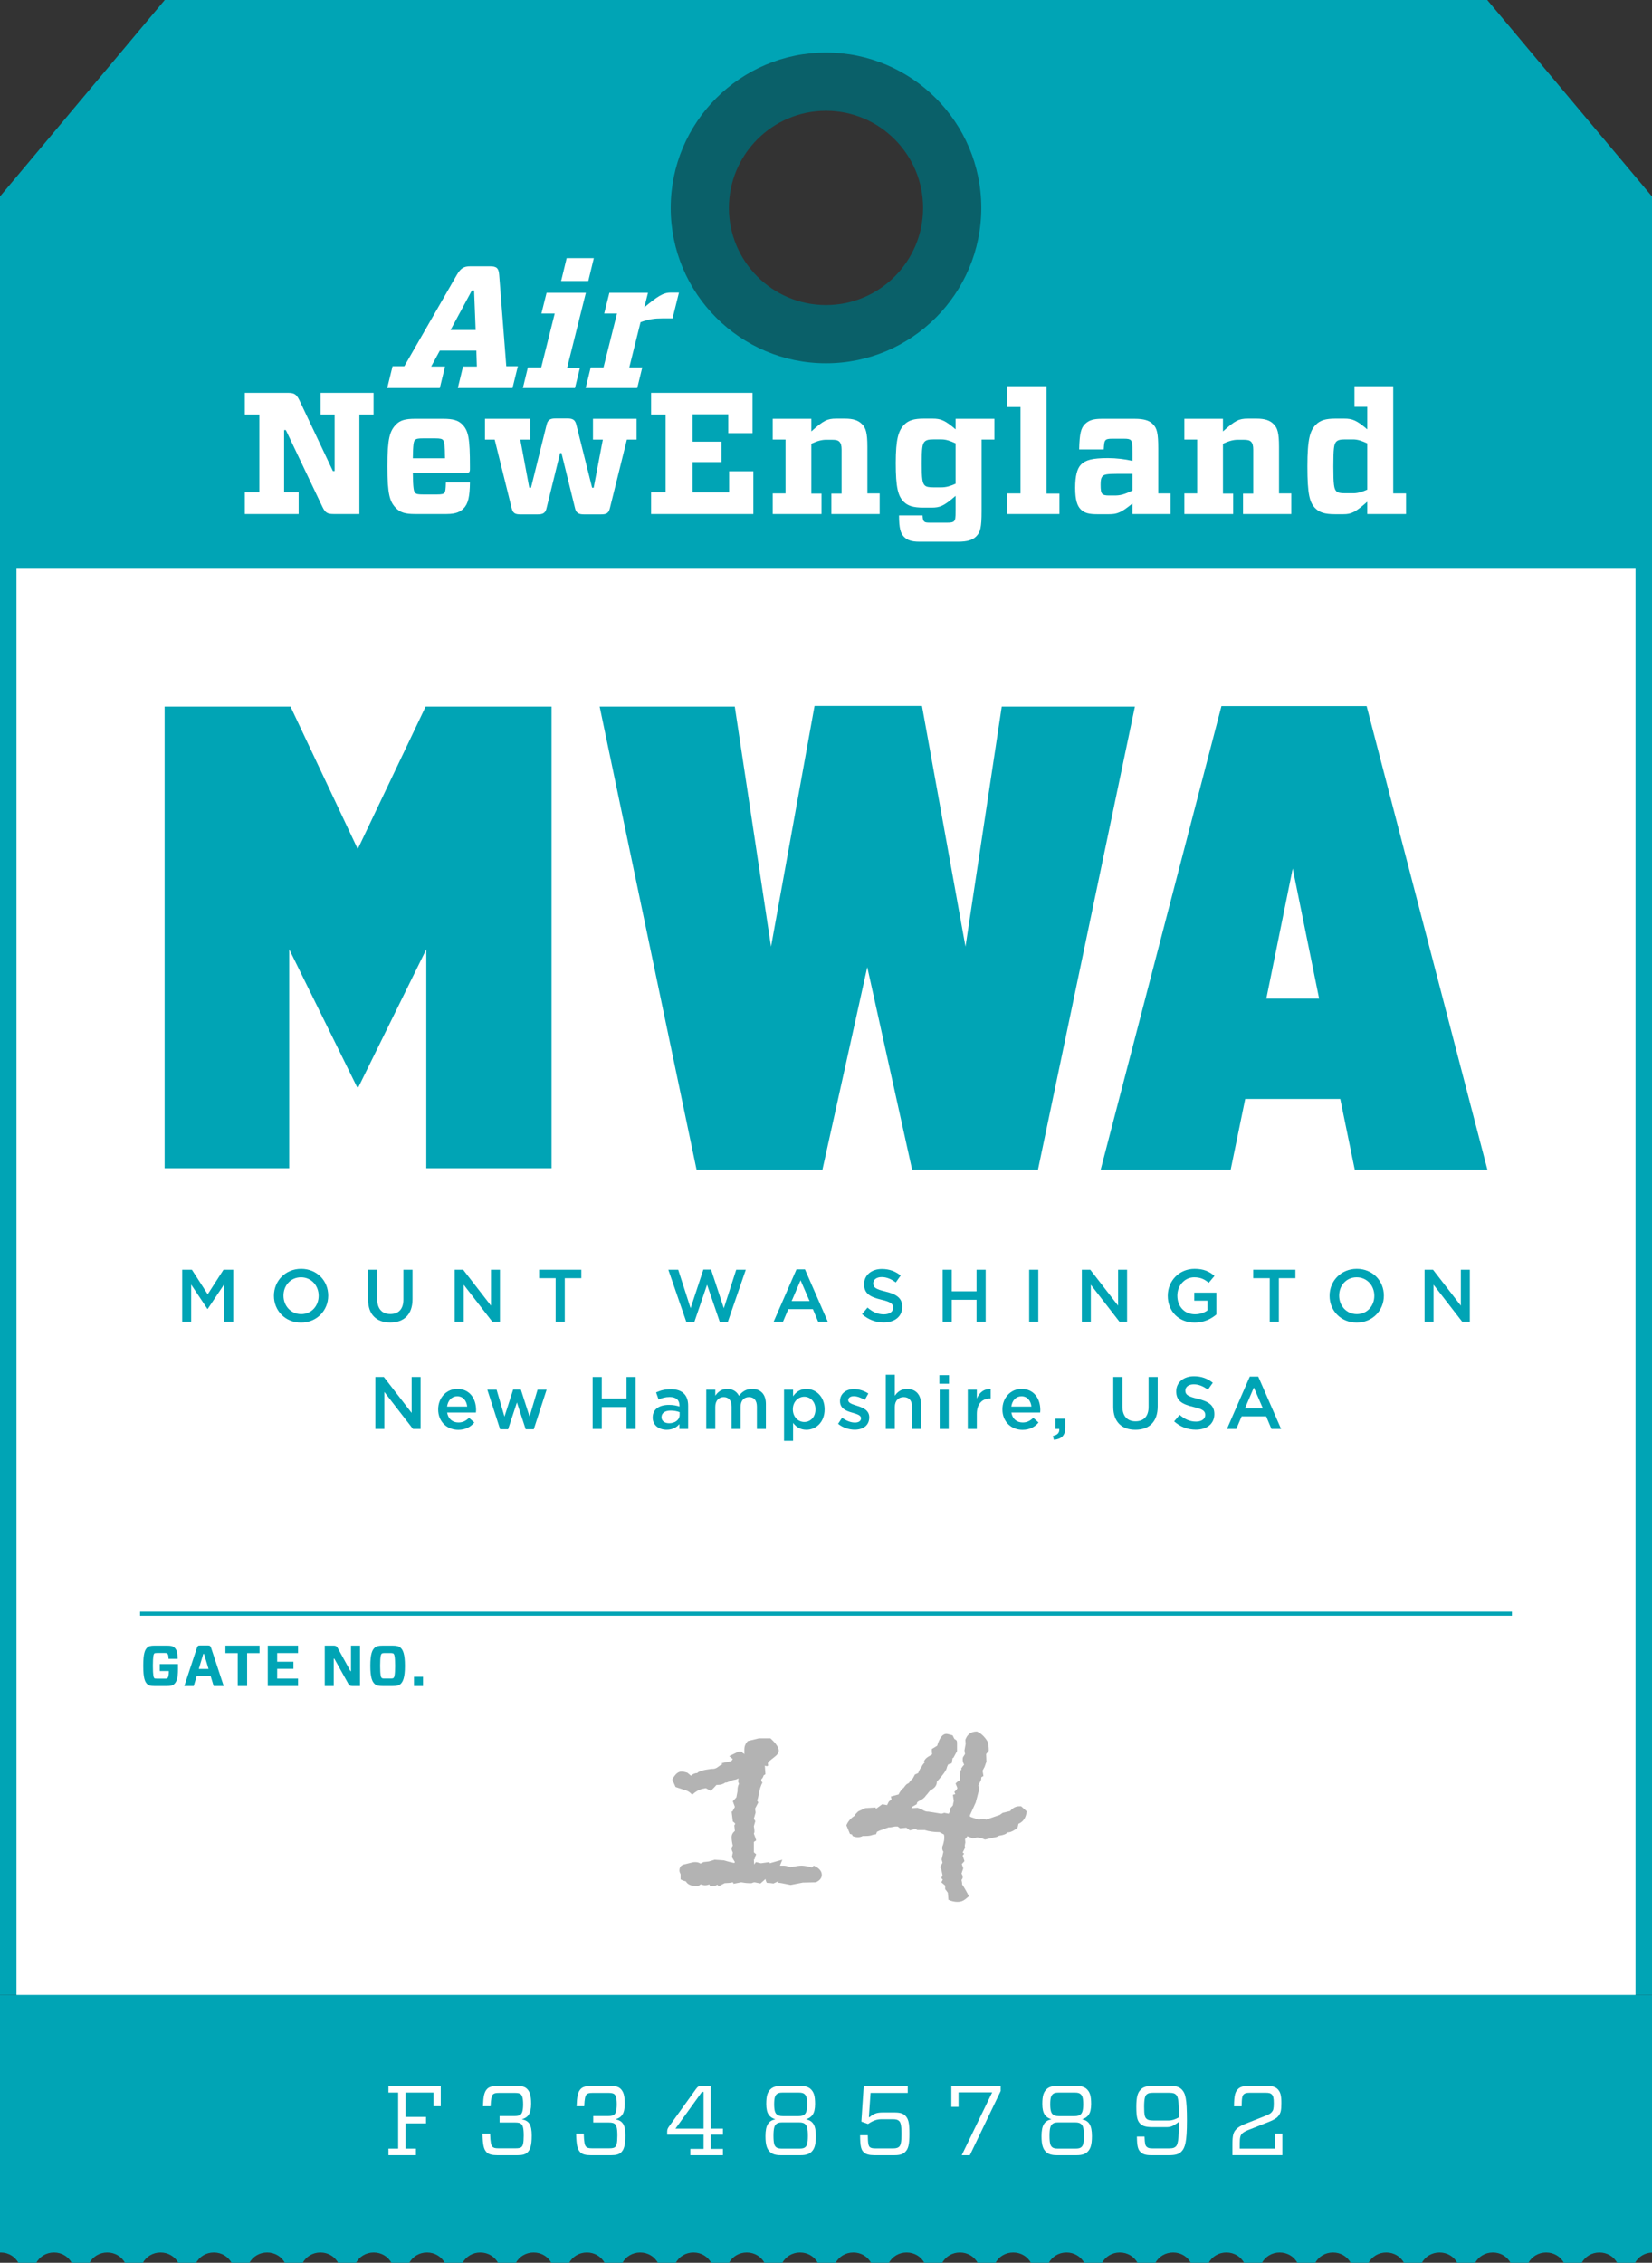 <?xml version="1.0" encoding="utf-8"?>
<!-- Generator: Adobe Illustrator 15.1.0, SVG Export Plug-In . SVG Version: 6.00 Build 0)  -->
<!DOCTYPE svg PUBLIC "-//W3C//DTD SVG 1.1//EN" "http://www.w3.org/Graphics/SVG/1.1/DTD/svg11.dtd">
<svg version="1.1" id="Layer_1" xmlns="http://www.w3.org/2000/svg" xmlns:xlink="http://www.w3.org/1999/xlink" x="0px" y="0px"
	 width="401px" height="549px" viewBox="0 0 401 549" enable-background="new 0 0 401 549" xml:space="preserve">
<rect x="0" y="0" width="401" height="549" fill="#333333" stroke="none"/>
<path fill="#00A4B5" d="M0,47.669V484h401V47.669L361,0H40L0,47.669z M200.289,77.059c-14.467,0-26.196-11.729-26.196-26.196
	c0-14.467,11.729-26.196,26.196-26.196c14.468,0,26.196,11.729,26.196,26.196C226.485,65.33,214.757,77.059,200.289,77.059z"/>
<rect x="4" y="138" fill="#FFFFFF" width="393" height="348"/>
<g>
	<path fill="#FFFFFF" d="M93.992,94.14l1.302-5.293h2.857l12.728-22.138c0.966-1.639,1.68-2.101,3.318-2.101h4.747
		c1.638,0,2.101,0.462,2.227,2.101l1.722,22.138h2.814l-1.302,5.293h-13.274l1.26-5.209h3.361l-0.126-3.865h-8.864l-2.101,3.865
		h3.361l-1.26,5.209H93.992z M109.367,80.067h6.091l-0.378-9.578h-0.546L109.367,80.067z"/>
	<path fill="#FFFFFF" d="M126.92,94.14l1.218-4.999h3.235l3.276-13.064h-3.234l1.26-5.041h9.536l-4.537,18.147h3.109l-1.218,4.957
		H126.92z M137.548,62.634h6.595l-1.344,5.545h-6.595L137.548,62.634z"/>
	<path fill="#FFFFFF" d="M155.902,89.141l-1.218,4.999h-12.518l1.218-4.999h3.108l3.277-13.064h-3.109l1.26-5.041h9.368
		l-0.882,3.528c2.982-2.478,4.495-3.57,6.343-3.57h2.059l-1.554,6.259h-2.562c-1.764,0-3.15,0.168-5.209,0.924l-2.73,10.964H155.902
		z"/>
</g>
<path fill="#00A4B5" d="M0.167,546.501c1.886,0,3.501,1.022,4.298,2.499h4.339c0.796-1.477,2.413-2.499,4.298-2.499
	s3.501,1.022,4.298,2.499h4.339c0.796-1.477,2.413-2.499,4.298-2.499c1.885,0,3.501,1.022,4.297,2.499h4.339
	c0.796-1.477,2.413-2.499,4.298-2.499s3.501,1.022,4.298,2.499h4.339c0.797-1.477,2.413-2.499,4.298-2.499s3.501,1.022,4.298,2.499
	h4.34c0.796-1.477,2.413-2.499,4.298-2.499s3.501,1.022,4.298,2.499h4.339c0.796-1.477,2.413-2.499,4.298-2.499
	c1.885,0,3.501,1.022,4.297,2.499h4.34c0.796-1.477,2.412-2.499,4.298-2.499s3.501,1.022,4.298,2.499h4.34
	c0.796-1.477,2.412-2.499,4.298-2.499s3.501,1.022,4.298,2.499h4.34c0.796-1.477,2.412-2.499,4.298-2.499
	c1.886,0,3.502,1.022,4.299,2.499h4.339c0.796-1.477,2.412-2.499,4.298-2.499s3.502,1.022,4.298,2.499h4.338
	c0.796-1.477,2.413-2.499,4.299-2.499c1.886,0,3.502,1.022,4.298,2.499h4.339c0.796-1.477,2.413-2.499,4.298-2.499
	s3.501,1.022,4.298,2.499h4.34c0.796-1.477,2.413-2.499,4.298-2.499c1.885,0,3.501,1.022,4.297,2.499h4.339
	c0.796-1.477,2.413-2.499,4.298-2.499s3.501,1.022,4.298,2.499h4.339c0.797-1.477,2.413-2.499,4.299-2.499
	c1.886,0,3.501,1.022,4.298,2.499h4.339c0.796-1.477,2.413-2.499,4.298-2.499s3.501,1.022,4.297,2.499h4.341
	c0.796-1.477,2.411-2.499,4.298-2.499c1.886,0,3.502,1.022,4.298,2.499h4.339c0.797-1.477,2.413-2.499,4.299-2.499
	c1.885,0,3.501,1.022,4.298,2.499h4.339c0.797-1.477,2.412-2.499,4.299-2.499c1.885,0,3.501,1.022,4.298,2.499h4.339
	c0.797-1.477,2.413-2.499,4.299-2.499c1.885,0,3.501,1.022,4.298,2.499h4.339c0.797-1.477,2.412-2.499,4.299-2.499
	c1.886,0,3.501,1.022,4.297,2.499h4.34c0.797-1.477,2.412-2.499,4.299-2.499c1.885,0,3.501,1.022,4.297,2.499h4.34
	c0.796-1.477,2.412-2.499,4.298-2.499s3.502,1.022,4.298,2.499h4.34c0.796-1.477,2.412-2.499,4.298-2.499s3.502,1.022,4.298,2.499
	h4.34c0.796-1.477,2.412-2.499,4.298-2.499s3.502,1.022,4.298,2.499h4.34c0.796-1.477,2.412-2.499,4.298-2.499
	s3.502,1.022,4.298,2.499h4.34c0.796-1.477,2.412-2.499,4.298-2.499s3.502,1.022,4.298,2.499h4.34
	c0.796-1.477,2.412-2.499,4.298-2.499s3.502,1.022,4.298,2.499h4.34c0.796-1.477,2.412-2.499,4.298-2.499s3.502,1.022,4.298,2.499
	h4.34c0.796-1.477,2.412-2.499,4.298-2.499s3.502,1.022,4.298,2.499h4.34c0.772-1.432,2.317-2.424,4.131-2.483V484H0v62.517
	C0.057,546.516,0.11,546.501,0.167,546.501z"/>
<g>
	<path fill="#FFFFFF" d="M81.229,100.559h-3.402v-5.251h12.854v5.251h-3.444v24.154h-6.259c-1.596,0-2.058-0.378-2.73-1.764
		l-8.863-18.609h-0.42v15.081h3.529v5.293H59.428v-5.293h3.529v-18.861h-3.529v-5.251H69.93c1.554,0,2.016,0.378,2.73,1.764
		l8.149,17.223h0.42V100.559z"/>
	<path fill="#FFFFFF" d="M100.21,114.758c0.042,3.78,0.252,4.495,0.546,4.789c0.294,0.336,0.714,0.42,2.016,0.42h3.234
		c1.302,0,1.639-0.126,1.891-0.42c0.21-0.252,0.294-0.882,0.336-2.521h5.839c-0.042,3.445-0.42,5.209-1.554,6.343
		c-0.714,0.714-1.68,1.344-4.117,1.344h-7.687c-2.353,0-3.571-0.378-4.579-1.428c-1.512-1.512-2.1-3.319-2.1-10.124
		s0.588-8.611,2.1-10.166c0.966-1.008,2.227-1.386,4.579-1.386h6.889c2.352,0,3.654,0.378,4.621,1.386
		c1.512,1.512,1.848,3.486,1.848,10.124v0.714c0,0.672-0.168,0.924-0.924,0.924H100.21z M100.21,111.187h7.813
		c0-3.108-0.21-4.117-0.504-4.453c-0.252-0.252-0.63-0.378-1.933-0.378h-2.814c-1.302,0-1.722,0.084-2.058,0.42
		C100.42,107.07,100.252,107.826,100.21,111.187z"/>
	<path fill="#FFFFFF" d="M139.903,103.08l3.823,15.249h0.378l2.227-11.678h-2.395v-5.041h10.586v5.041h-2.353l-4.117,16.593
		c-0.294,1.302-0.882,1.554-2.142,1.554h-4.201c-1.26,0-1.89-0.378-2.142-1.554l-3.277-13.316h-0.336l-3.276,13.316
		c-0.252,1.218-0.882,1.554-2.143,1.554h-4.201c-1.26,0-1.848-0.252-2.143-1.554l-4.117-16.593h-2.352v-5.041h10.964v5.041h-2.395
		l2.185,11.678h0.42l3.781-15.249c0.294-1.26,0.924-1.554,2.184-1.554h2.856C138.979,101.525,139.609,101.819,139.903,103.08z"/>
	<path fill="#FFFFFF" d="M158.043,100.559v-5.251h24.616v9.788h-5.881v-4.579h-8.653v6.637h7.015v4.957h-7.015v7.351h8.863v-5.125
		h5.881v10.376h-24.827v-5.293h3.529v-18.861H158.043z"/>
	<path fill="#FFFFFF" d="M196.937,104.676c2.982-2.688,3.907-3.108,6.049-3.108h2.1c2.017,0,3.234,0.42,4.117,1.302
		c0.967,0.924,1.344,2.142,1.344,5.545v11.3h2.982v4.999h-11.72v-4.957h2.479v-10.67c0-0.966-0.168-1.512-0.505-1.89
		c-0.377-0.378-0.797-0.504-1.932-0.504h-1.26c-1.092,0-2.101,0.252-3.655,0.966v12.098h2.479v4.957h-11.846v-4.999h3.109V106.65
		h-3.109v-5.041h9.368V104.676z"/>
	<path fill="#FFFFFF" d="M219.447,130.258c-0.84-0.84-1.219-2.1-1.219-5.209h5.713c0.043,0.84,0.127,1.218,0.379,1.47
		c0.252,0.252,0.588,0.294,1.512,0.294h4.033c0.967,0,1.428-0.084,1.68-0.336c0.336-0.336,0.42-0.714,0.42-2.688v-3.486
		c-2.898,2.521-3.863,2.856-5.797,2.856h-2.059c-2.436,0-3.738-0.42-4.746-1.428c-1.387-1.386-1.932-3.487-1.932-9.368
		c0-5.923,0.672-7.939,2.1-9.368c1.008-1.008,2.352-1.428,4.662-1.428h2.186c1.932,0,2.982,0.378,5.586,2.604v-2.562h9.41v5.041
		h-3.107v17.433c0,3.864-0.295,5.083-1.346,6.091c-0.84,0.84-2.1,1.26-4.369,1.26h-9.408
		C221.211,131.435,220.203,131.015,219.447,130.258z M224.445,117.74c0.379,0.378,0.926,0.504,2.102,0.504h1.975
		c1.049,0,2.059-0.252,3.443-0.882v-9.788c-1.344-0.63-2.352-0.966-3.443-0.966h-1.975c-1.176,0-1.723,0.168-2.102,0.546
		c-0.545,0.546-0.713,1.512-0.713,5.293S223.9,117.152,224.445,117.74z"/>
	<path fill="#FFFFFF" d="M244.479,124.713v-4.999h3.236V98.753h-3.236v-5.041h9.537v26.044h3.15v4.957H244.479z"/>
	<path fill="#FFFFFF" d="M274.469,106.776c-0.293-0.252-0.715-0.336-1.68-0.336h-2.814c-0.883,0-1.344,0.084-1.598,0.336
		c-0.336,0.336-0.377,0.882-0.461,2.268h-5.965c0.084-3.907,0.461-5.209,1.387-6.133c0.924-0.924,2.016-1.302,4.115-1.302h7.982
		c2.268,0,3.527,0.42,4.369,1.26c1.049,1.008,1.344,2.226,1.344,6.049v10.796h2.982v4.999h-9.242v-2.562
		c-2.771,2.269-3.738,2.604-5.713,2.604h-2.771c-2.059,0-3.15-0.252-4.076-1.176c-0.797-0.798-1.344-2.184-1.344-5.209
		c0-2.856,0.463-4.705,1.428-5.671c1.094-1.092,2.73-1.554,6.512-1.554c2.059,0,4.117,0.252,5.965,0.672v-1.974
		C274.889,107.574,274.764,107.112,274.469,106.776z M274.889,119v-4.033h-3.781c-2.436,0-3.066,0.168-3.443,0.546
		c-0.42,0.42-0.504,1.008-0.504,2.101c0,1.218,0.084,1.89,0.42,2.226c0.293,0.294,0.797,0.378,1.639,0.378h1.301
		C271.781,120.219,272.789,120.051,274.889,119z"/>
	<path fill="#FFFFFF" d="M296.855,104.676c2.982-2.688,3.906-3.108,6.049-3.108h2.1c2.018,0,3.234,0.42,4.117,1.302
		c0.967,0.924,1.344,2.142,1.344,5.545v11.3h2.982v4.999h-11.719v-4.957h2.479v-10.67c0-0.966-0.168-1.512-0.504-1.89
		c-0.379-0.378-0.799-0.504-1.934-0.504h-1.26c-1.092,0-2.1,0.252-3.654,0.966v12.098h2.479v4.957h-11.846v-4.999h3.107V106.65
		h-3.107v-5.041h9.367V104.676z"/>
	<path fill="#FFFFFF" d="M331.883,121.731c-2.898,2.562-3.863,3.024-5.797,3.024h-2.059c-2.436,0-3.738-0.42-4.746-1.428
		c-1.387-1.386-1.932-3.403-1.932-10.166c0-6.805,0.672-8.737,2.1-10.166c1.008-1.008,2.352-1.428,4.662-1.428h2.186
		c1.932,0,2.982,0.378,5.586,2.604v-5.461h-3.107v-4.999h9.41v26.002h3.107v4.999h-9.41V121.731z M331.883,118.791v-11.216
		c-1.344-0.63-2.352-0.966-3.443-0.966h-1.975c-1.176,0-1.723,0.168-2.102,0.546c-0.545,0.546-0.713,1.596-0.713,6.007
		c0,4.411,0.168,5.419,0.713,6.007c0.379,0.378,0.926,0.504,2.102,0.504h1.975C329.488,119.672,330.498,119.42,331.883,118.791z"/>
</g>
<path fill="#0A6069" d="M200.5,88.143c-20.785,0-37.694-16.91-37.694-37.694s16.91-37.694,37.694-37.694
	c20.785,0,37.694,16.91,37.694,37.694S221.285,88.143,200.5,88.143z M200.5,26.88c-12.996,0-23.568,10.572-23.568,23.568
	s10.572,23.568,23.568,23.568s23.567-10.573,23.567-23.568S213.496,26.88,200.5,26.88z"/>
<g>
	<path fill="#00A4B5" d="M44.226,308.064h2.358l3.835,5.96l3.835-5.96h2.359v12.604h-2.215v-9.039l-3.979,5.942h-0.072l-3.943-5.906
		v9.003h-2.179V308.064z"/>
	<path fill="#00A4B5" d="M66.492,314.402v-0.036c0-3.547,2.737-6.519,6.608-6.519s6.572,2.936,6.572,6.482v0.036
		c0,3.547-2.737,6.518-6.608,6.518S66.492,317.949,66.492,314.402z M77.349,314.402v-0.036c0-2.449-1.782-4.466-4.285-4.466
		s-4.249,1.98-4.249,4.43v0.036c0,2.448,1.782,4.465,4.285,4.465C75.602,318.831,77.349,316.851,77.349,314.402z"/>
	<path fill="#00A4B5" d="M89.351,315.32v-7.256h2.215v7.166c0,2.341,1.206,3.583,3.187,3.583c1.962,0,3.169-1.171,3.169-3.493
		v-7.256h2.214v7.147c0,3.764-2.125,5.654-5.419,5.654C91.44,320.866,89.351,318.976,89.351,315.32z"/>
	<path fill="#00A4B5" d="M110.375,308.064h2.052l6.752,8.715v-8.715h2.178v12.604h-1.854l-6.95-8.967v8.967h-2.179V308.064z"/>
	<path fill="#00A4B5" d="M134.874,310.117h-4.015v-2.053h10.245v2.053h-4.015v10.551h-2.215V310.117z"/>
	<path fill="#00A4B5" d="M162.232,308.064h2.395l3.007,9.345l3.097-9.381h1.872l3.097,9.381l3.007-9.345h2.323l-4.375,12.693h-1.926
		l-3.097-9.057l-3.097,9.057h-1.927L162.232,308.064z"/>
	<path fill="#00A4B5" d="M193.338,307.975h2.053l5.545,12.693h-2.341l-1.278-3.043h-5.959l-1.297,3.043h-2.269L193.338,307.975z
		 M196.507,315.662l-2.179-5.041l-2.161,5.041H196.507z"/>
	<path fill="#00A4B5" d="M209.248,318.831l1.332-1.584c1.207,1.044,2.432,1.639,3.979,1.639c1.369,0,2.233-0.648,2.233-1.585v-0.036
		c0-0.9-0.505-1.386-2.845-1.927c-2.683-0.647-4.196-1.439-4.196-3.763v-0.036c0-2.16,1.801-3.655,4.304-3.655
		c1.837,0,3.295,0.559,4.573,1.585l-1.188,1.675c-1.134-0.847-2.269-1.297-3.421-1.297c-1.296,0-2.053,0.666-2.053,1.494v0.036
		c0,0.973,0.576,1.404,3.007,1.98c2.665,0.648,4.033,1.603,4.033,3.691v0.036c0,2.358-1.854,3.763-4.501,3.763
		C212.579,320.848,210.761,320.182,209.248,318.831z"/>
	<path fill="#00A4B5" d="M228.814,308.064h2.215v5.239h6.014v-5.239h2.215v12.604h-2.215v-5.312h-6.014v5.312h-2.215V308.064z"/>
	<path fill="#00A4B5" d="M249.819,308.064h2.215v12.604h-2.215V308.064z"/>
	<path fill="#00A4B5" d="M262.6,308.064h2.053l6.752,8.715v-8.715h2.179v12.604h-1.854l-6.95-8.967v8.967H262.6V308.064z"/>
	<path fill="#00A4B5" d="M283.462,314.402v-0.036c0-3.529,2.7-6.519,6.5-6.519c2.196,0,3.547,0.612,4.843,1.711l-1.404,1.675
		c-0.972-0.811-1.927-1.333-3.528-1.333c-2.323,0-4.088,2.017-4.088,4.43v0.036c0,2.593,1.711,4.501,4.285,4.501
		c1.188,0,2.27-0.378,3.043-0.954v-2.341h-3.223v-1.944h5.365v5.294c-1.242,1.062-3.024,1.962-5.257,1.962
		C286.055,320.884,283.462,318.075,283.462,314.402z"/>
	<path fill="#00A4B5" d="M308.212,310.117h-4.015v-2.053h10.245v2.053h-4.016v10.551h-2.215V310.117z"/>
	<path fill="#00A4B5" d="M322.737,314.402v-0.036c0-3.547,2.736-6.519,6.607-6.519s6.572,2.936,6.572,6.482v0.036
		c0,3.547-2.736,6.518-6.607,6.518C325.438,320.884,322.737,317.949,322.737,314.402z M333.595,314.402v-0.036
		c0-2.449-1.783-4.466-4.285-4.466c-2.503,0-4.25,1.98-4.25,4.43v0.036c0,2.448,1.783,4.465,4.285,4.465
		C331.848,318.831,333.595,316.851,333.595,314.402z"/>
	<path fill="#00A4B5" d="M345.795,308.064h2.053l6.752,8.715v-8.715h2.179v12.604h-1.854l-6.95-8.967v8.967h-2.179V308.064z"/>
</g>
<g>
	<path fill="#00A4B5" d="M91.116,334.085h2.052l6.752,8.715v-8.715h2.178v12.604h-1.854l-6.95-8.967v8.967h-2.179V334.085z"/>
	<path fill="#00A4B5" d="M106.361,341.971v-0.036c0-2.719,1.927-4.951,4.646-4.951c3.025,0,4.555,2.377,4.555,5.113
		c0,0.198-0.018,0.396-0.036,0.612h-6.986c0.234,1.549,1.333,2.413,2.737,2.413c1.062,0,1.818-0.396,2.575-1.135l1.278,1.135
		c-0.9,1.08-2.143,1.782-3.889,1.782C108.485,346.904,106.361,344.906,106.361,341.971z M113.401,341.269
		c-0.144-1.404-0.972-2.502-2.413-2.502c-1.333,0-2.269,1.025-2.467,2.502H113.401z"/>
	<path fill="#00A4B5" d="M118.295,337.182h2.251l1.908,6.518l2.107-6.554h1.873l2.106,6.554l1.944-6.518h2.197l-3.115,9.579h-1.963
		l-2.125-6.5l-2.143,6.5h-1.944L118.295,337.182z"/>
	<path fill="#00A4B5" d="M143.855,334.085h2.214v5.239h6.014v-5.239h2.214v12.604h-2.214v-5.312h-6.014v5.312h-2.214V334.085z"/>
	<path fill="#00A4B5" d="M158.435,343.952v-0.036c0-2.053,1.621-3.062,3.943-3.062c1.062,0,1.818,0.162,2.557,0.396v-0.234
		c0-1.351-0.828-2.07-2.359-2.07c-1.062,0-1.854,0.234-2.719,0.594l-0.594-1.71c1.062-0.469,2.089-0.774,3.601-0.774
		c1.422,0,2.485,0.378,3.151,1.062c0.702,0.684,1.026,1.692,1.026,2.935v5.636h-2.125V345.5c-0.648,0.774-1.639,1.387-3.097,1.387
		C160.037,346.887,158.435,345.86,158.435,343.952z M164.971,343.268v-0.648c-0.559-0.216-1.296-0.378-2.161-0.378
		c-1.405,0-2.233,0.594-2.233,1.584v0.036c0,0.919,0.811,1.44,1.854,1.44C163.872,345.302,164.971,344.474,164.971,343.268z"/>
	<path fill="#00A4B5" d="M171.431,337.182h2.196v1.44c0.612-0.847,1.44-1.639,2.899-1.639c1.369,0,2.341,0.666,2.845,1.675
		c0.756-1.009,1.764-1.675,3.205-1.675c2.071,0,3.331,1.314,3.331,3.638v6.067h-2.179v-5.401c0-1.513-0.702-2.323-1.926-2.323
		c-1.188,0-2.035,0.828-2.035,2.359v5.365h-2.179v-5.42c0-1.477-0.72-2.305-1.927-2.305c-1.206,0-2.035,0.9-2.035,2.359v5.365
		h-2.196V337.182z"/>
	<path fill="#00A4B5" d="M190.313,337.182h2.196v1.585c0.703-0.991,1.693-1.783,3.241-1.783c2.232,0,4.411,1.765,4.411,4.934v0.036
		c0,3.151-2.161,4.934-4.411,4.934c-1.584,0-2.575-0.792-3.241-1.675v4.357h-2.196V337.182z M197.947,341.953v-0.036
		c0-1.837-1.261-3.043-2.719-3.043c-1.477,0-2.773,1.225-2.773,3.043v0.036c0,1.818,1.296,3.043,2.773,3.043
		C196.723,344.996,197.947,343.825,197.947,341.953z"/>
	<path fill="#00A4B5" d="M203.434,345.446l0.973-1.477c1.045,0.774,2.143,1.17,3.115,1.17c0.936,0,1.477-0.396,1.477-1.026v-0.035
		c0-0.738-1.009-0.991-2.125-1.333c-1.404-0.396-2.971-0.972-2.971-2.772v-0.036c0-1.818,1.494-2.917,3.385-2.917
		c1.188,0,2.484,0.414,3.493,1.08l-0.864,1.549c-0.918-0.559-1.891-0.9-2.683-0.9c-0.847,0-1.333,0.414-1.333,0.937v0.036
		c0,0.702,1.027,0.99,2.143,1.351c1.387,0.432,2.953,1.062,2.953,2.772v0.036c0,1.998-1.549,2.988-3.529,2.988
		C206.117,346.868,204.623,346.4,203.434,345.446z"/>
	<path fill="#00A4B5" d="M215.009,333.545h2.196v5.095c0.612-0.882,1.495-1.656,2.971-1.656c2.143,0,3.386,1.44,3.386,3.638v6.067
		h-2.179v-5.401c0-1.477-0.738-2.323-2.035-2.323c-1.26,0-2.143,0.883-2.143,2.359v5.365h-2.196V333.545z"/>
	<path fill="#00A4B5" d="M228.022,333.652h2.341v2.071h-2.341V333.652z M228.095,337.182h2.196v9.507h-2.196V337.182z"/>
	<path fill="#00A4B5" d="M234.915,337.182h2.196v2.143c0.595-1.423,1.692-2.395,3.367-2.322v2.305h-0.126
		c-1.908,0-3.241,1.242-3.241,3.763v3.619h-2.196V337.182z"/>
	<path fill="#00A4B5" d="M243.321,341.971v-0.036c0-2.719,1.926-4.951,4.645-4.951c3.025,0,4.556,2.377,4.556,5.113
		c0,0.198-0.018,0.396-0.036,0.612h-6.986c0.234,1.549,1.333,2.413,2.737,2.413c1.062,0,1.818-0.396,2.575-1.135l1.278,1.135
		c-0.9,1.08-2.143,1.782-3.89,1.782C245.445,346.904,243.321,344.906,243.321,341.971z M250.361,341.269
		c-0.145-1.404-0.973-2.502-2.413-2.502c-1.332,0-2.269,1.025-2.467,2.502H250.361z"/>
	<path fill="#00A4B5" d="M255.58,348.381c1.099-0.216,1.62-0.774,1.548-1.692h-0.936v-2.484h2.395v2.106
		c0,1.998-0.954,2.845-2.772,3.007L255.58,348.381z"/>
	<path fill="#00A4B5" d="M270.23,341.341v-7.256h2.214v7.166c0,2.341,1.207,3.583,3.188,3.583c1.963,0,3.169-1.171,3.169-3.493
		v-7.256h2.215v7.147c0,3.764-2.125,5.654-5.42,5.654C272.318,346.887,270.23,344.996,270.23,341.341z"/>
	<path fill="#00A4B5" d="M285.009,344.852l1.332-1.584c1.207,1.044,2.431,1.639,3.979,1.639c1.368,0,2.232-0.648,2.232-1.585v-0.036
		c0-0.9-0.504-1.386-2.845-1.927c-2.683-0.647-4.195-1.439-4.195-3.763v-0.036c0-2.16,1.801-3.655,4.304-3.655
		c1.836,0,3.295,0.559,4.573,1.585l-1.188,1.675c-1.135-0.847-2.269-1.297-3.421-1.297c-1.297,0-2.053,0.666-2.053,1.494v0.036
		c0,0.973,0.576,1.404,3.007,1.98c2.665,0.648,4.033,1.603,4.033,3.691v0.036c0,2.358-1.854,3.763-4.501,3.763
		C288.34,346.868,286.521,346.202,285.009,344.852z"/>
	<path fill="#00A4B5" d="M303.369,333.995h2.053l5.546,12.693h-2.341l-1.278-3.043h-5.96l-1.297,3.043h-2.269L303.369,333.995z
		 M306.538,341.683l-2.179-5.041l-2.161,5.041H306.538z"/>
</g>
<g>
	<path fill="#FFFFFF" d="M94.293,507.707V506.1h12.697v4.92h-1.776v-3.312h-6.769v5.904h4.968v1.561h-4.968v6.121h2.52v1.607h-6.672
		v-1.607h2.352v-13.586H94.293z"/>
	<path fill="#FFFFFF" d="M118.269,506.795c0.456-0.455,1.2-0.695,2.52-0.695h4.729c1.224,0,1.92,0.217,2.4,0.695
		c0.648,0.648,1.008,1.537,1.008,3.602c0,2.496-0.816,3.359-2.208,3.768v0.023c1.704,0.361,2.352,1.32,2.352,3.938
		c0,2.592-0.432,3.48-1.008,4.057c-0.504,0.504-1.2,0.719-2.448,0.719h-4.92c-1.224,0-2.016-0.191-2.544-0.695
		c-0.72-0.744-0.96-1.68-1.032-4.537h1.848c0.072,2.16,0.24,2.832,0.576,3.168c0.264,0.266,0.6,0.385,1.464,0.385h4.128
		c0.744,0,1.2-0.072,1.488-0.359c0.288-0.289,0.504-0.865,0.504-2.736c0-1.873-0.24-2.424-0.552-2.762
		c-0.288-0.287-0.72-0.406-1.536-0.406h-3.769v-1.561h3.625c0.864,0,1.272-0.145,1.536-0.408c0.288-0.289,0.552-0.912,0.552-2.449
		c0-1.559-0.264-2.111-0.528-2.4c-0.264-0.238-0.696-0.359-1.44-0.359h-3.864c-0.912,0-1.224,0.121-1.488,0.359
		c-0.336,0.361-0.504,1.08-0.576,2.881h-1.848C117.309,508.787,117.501,507.564,118.269,506.795z"/>
	<path fill="#FFFFFF" d="M140.997,506.795c0.456-0.455,1.2-0.695,2.52-0.695h4.729c1.224,0,1.92,0.217,2.4,0.695
		c0.648,0.648,1.008,1.537,1.008,3.602c0,2.496-0.816,3.359-2.208,3.768v0.023c1.704,0.361,2.352,1.32,2.352,3.938
		c0,2.592-0.432,3.48-1.008,4.057c-0.504,0.504-1.2,0.719-2.448,0.719h-4.92c-1.224,0-2.016-0.191-2.544-0.695
		c-0.72-0.744-0.96-1.68-1.032-4.537h1.848c0.072,2.16,0.24,2.832,0.576,3.168c0.264,0.266,0.6,0.385,1.464,0.385h4.128
		c0.744,0,1.2-0.072,1.488-0.359c0.288-0.289,0.504-0.865,0.504-2.736c0-1.873-0.24-2.424-0.552-2.762
		c-0.288-0.287-0.72-0.406-1.536-0.406h-3.769v-1.561h3.625c0.864,0,1.272-0.145,1.536-0.408c0.288-0.289,0.552-0.912,0.552-2.449
		c0-1.559-0.264-2.111-0.528-2.4c-0.264-0.238-0.696-0.359-1.44-0.359h-3.864c-0.912,0-1.224,0.121-1.488,0.359
		c-0.336,0.361-0.504,1.08-0.576,2.881h-1.848C140.037,508.787,140.229,507.564,140.997,506.795z"/>
	<path fill="#FFFFFF" d="M172.533,516.443h2.952v1.465h-2.952v3.457h2.952v1.535h-7.92v-1.535h3.216v-3.457h-8.833v-0.695
		c0-0.48,0.096-0.793,0.408-1.225l6.528-9.072c0.408-0.576,0.696-0.816,1.272-0.816h2.376V516.443z M170.781,507.564h-0.408
		l-6.409,8.879h6.817V507.564z"/>
	<path fill="#FFFFFF" d="M196.845,506.916c0.672,0.672,1.008,1.535,1.008,3.553c0,2.424-0.84,3.264-2.16,3.695v0.023
		c1.608,0.361,2.352,1.416,2.352,4.08c0,2.186-0.384,3.121-1.056,3.793c-0.6,0.6-1.44,0.84-2.664,0.84h-4.8
		c-1.224,0-2.064-0.24-2.665-0.84c-0.672-0.672-1.056-1.607-1.056-3.793c0-2.664,0.744-3.719,2.352-4.08v-0.023
		c-1.32-0.432-2.16-1.271-2.16-3.695c0-2.018,0.336-2.881,1.008-3.553c0.6-0.6,1.417-0.816,2.641-0.816h4.56
		C195.429,506.1,196.245,506.316,196.845,506.916z M187.748,518.197c0,1.871,0.264,2.375,0.552,2.664
		c0.288,0.287,0.648,0.432,1.512,0.432h4.224c0.864,0,1.224-0.145,1.512-0.432c0.288-0.289,0.552-0.793,0.552-2.664
		c0-1.777-0.24-2.449-0.6-2.785c-0.312-0.312-0.672-0.48-1.608-0.48h-3.96c-0.912,0-1.272,0.168-1.584,0.48
		C187.988,515.748,187.748,516.42,187.748,518.197z M187.916,510.516c0,1.584,0.264,2.137,0.576,2.424
		c0.288,0.312,0.696,0.48,1.608,0.48h3.648c0.912,0,1.32-0.168,1.608-0.48c0.288-0.287,0.576-0.84,0.576-2.424
		c0-1.607-0.264-2.064-0.576-2.377c-0.24-0.264-0.624-0.432-1.488-0.432h-3.888c-0.864,0-1.248,0.168-1.488,0.432
		C188.18,508.451,187.916,508.908,187.916,510.516z"/>
	<path fill="#FFFFFF" d="M218.276,520.812c0.36-0.359,0.552-1.08,0.552-3.119c0-2.041-0.216-2.736-0.552-3.072
		c-0.288-0.312-0.744-0.457-1.536-0.457h-2.64c-1.2,0-2.064,0.264-3.409,1.152l-1.607-0.576l0.576-8.641h10.681v1.68h-9.025
		l-0.407,5.881h0.168c1.032-0.84,1.704-1.129,3.264-1.129h2.736c1.368,0,2.112,0.217,2.664,0.77
		c0.769,0.768,1.009,1.727,1.009,4.393c0,2.664-0.288,3.672-1.009,4.391c-0.552,0.553-1.271,0.816-2.592,0.816h-4.921
		c-1.199,0-2.04-0.215-2.544-0.695c-0.647-0.648-0.888-1.344-0.912-4.152h1.872c0.024,2.111,0.192,2.543,0.456,2.832
		c0.265,0.264,0.672,0.359,1.393,0.359h4.344C217.58,521.244,218.013,521.076,218.276,520.812z"/>
	<path fill="#FFFFFF" d="M233.443,522.9l7.393-15.24h-8.16v3.504h-1.752V506.1H242.9v1.225l-7.488,15.576H233.443z"/>
	<path fill="#FFFFFF" d="M263.853,506.916c0.672,0.672,1.008,1.535,1.008,3.553c0,2.424-0.84,3.264-2.16,3.695v0.023
		c1.608,0.361,2.353,1.416,2.353,4.08c0,2.186-0.385,3.121-1.057,3.793c-0.6,0.6-1.439,0.84-2.664,0.84h-4.801
		c-1.224,0-2.063-0.24-2.664-0.84c-0.672-0.672-1.056-1.607-1.056-3.793c0-2.664,0.744-3.719,2.352-4.08v-0.023
		c-1.319-0.432-2.16-1.271-2.16-3.695c0-2.018,0.337-2.881,1.009-3.553c0.6-0.6,1.416-0.816,2.64-0.816h4.561
		C262.437,506.1,263.252,506.316,263.853,506.916z M254.756,518.197c0,1.871,0.264,2.375,0.552,2.664
		c0.288,0.287,0.648,0.432,1.512,0.432h4.225c0.864,0,1.225-0.145,1.513-0.432c0.287-0.289,0.552-0.793,0.552-2.664
		c0-1.777-0.24-2.449-0.601-2.785c-0.312-0.312-0.672-0.48-1.607-0.48h-3.961c-0.912,0-1.271,0.168-1.584,0.48
		C254.995,515.748,254.756,516.42,254.756,518.197z M254.924,510.516c0,1.584,0.264,2.137,0.576,2.424
		c0.287,0.312,0.695,0.48,1.607,0.48h3.648c0.912,0,1.32-0.168,1.608-0.48c0.288-0.287,0.576-0.84,0.576-2.424
		c0-1.607-0.265-2.064-0.576-2.377c-0.24-0.264-0.624-0.432-1.488-0.432h-3.889c-0.863,0-1.248,0.168-1.487,0.432
		C255.188,508.451,254.924,508.908,254.924,510.516z"/>
	<path fill="#FFFFFF" d="M277.818,518.365c0.072,1.703,0.168,2.16,0.504,2.471c0.312,0.312,0.696,0.408,1.44,0.408h4.032
		c1.032,0,1.345-0.215,1.633-0.479c0.432-0.434,0.744-1.369,0.768-5.977c-1.44,1.055-1.968,1.295-3.072,1.295h-3.36
		c-1.464,0-2.376-0.215-2.977-0.816c-0.672-0.672-0.96-1.512-0.96-4.104c0-2.496,0.36-3.48,1.08-4.201
		c0.576-0.6,1.44-0.863,2.736-0.863h4.488c1.44,0,2.16,0.287,2.713,0.84c0.888,0.912,1.271,2.111,1.271,7.561
		c0,5.209-0.456,6.602-1.344,7.514c-0.624,0.623-1.416,0.887-3.048,0.887h-4.297c-1.296,0-2.016-0.24-2.544-0.744
		c-0.672-0.648-0.889-1.463-0.912-3.791H277.818z M286.195,513.709c-0.023-4.25-0.264-5.018-0.72-5.473
		c-0.312-0.312-0.696-0.48-1.656-0.48h-3.984c-0.792,0-1.225,0.119-1.561,0.455c-0.312,0.312-0.552,0.984-0.552,2.93
		c0,2.016,0.168,2.496,0.528,2.879c0.288,0.289,0.72,0.457,1.752,0.457h3.648C284.491,514.477,285.188,514.236,286.195,513.709z"/>
	<path fill="#FFFFFF" d="M310.292,513.396c-0.384,0.504-1.057,0.912-2.305,1.416l-5.16,2.039c-0.672,0.289-1.08,0.553-1.344,0.816
		c-0.36,0.361-0.553,0.889-0.553,2.305v1.32h8.593v-3.625h1.752v5.232h-12.12v-2.711c0-2.186,0.264-2.93,0.96-3.625
		c0.407-0.408,0.912-0.768,2.088-1.248l5.208-2.064c0.889-0.359,1.129-0.623,1.345-0.889c0.288-0.336,0.432-0.719,0.432-2.064
		c0-1.248-0.12-1.822-0.504-2.16c-0.24-0.264-0.648-0.383-1.393-0.383h-4.032c-0.792,0-1.128,0.145-1.392,0.408
		c-0.288,0.287-0.456,0.744-0.48,2.879h-1.848c0.023-2.76,0.312-3.551,0.983-4.199c0.48-0.504,1.249-0.744,2.545-0.744h4.44
		c1.368,0,2.088,0.24,2.616,0.768c0.672,0.672,0.912,1.512,0.912,3.361C311.036,512.076,310.868,512.699,310.292,513.396z"/>
</g>
<g>
	<rect x="34" y="391" fill="#00A4B5" width="333" height="1"/>
</g>
<g>
	<path fill="#00A4B5" d="M40.514,399.266c0.994,0,1.457,0.112,1.807,0.448c0.519,0.477,0.771,1.064,0.799,2.773H40.92
		c-0.028-0.98-0.182-1.176-0.309-1.288c-0.084-0.084-0.21-0.141-0.658-0.141h-1.835c-0.462,0-0.574,0.042-0.672,0.141
		c-0.14,0.126-0.336,0.561-0.336,2.97c0,2.395,0.196,2.843,0.336,2.983c0.098,0.084,0.21,0.126,0.672,0.126h1.877
		c0.435,0.014,0.561-0.042,0.659-0.126c0.126-0.126,0.322-0.504,0.322-1.442v-0.28h-2.199v-1.682h4.427v1.219
		c0,2.256-0.364,3.096-0.911,3.614c-0.364,0.351-0.869,0.49-1.779,0.49h-3.012c-0.967,0-1.415-0.14-1.765-0.477
		c-0.56-0.532-0.966-1.429-0.966-4.426c0-3.012,0.406-3.908,0.966-4.427c0.35-0.336,0.798-0.477,1.765-0.477H40.514z"/>
	<path fill="#00A4B5" d="M51.125,406.634H47.75l-0.729,2.438h-2.283l3.04-9.203c0.182-0.532,0.28-0.645,0.798-0.645h1.891
		c0.504,0,0.616,0.126,0.798,0.645l3.04,9.203h-2.438L51.125,406.634z M48.254,404.925h2.368l-1.093-3.642h-0.182L48.254,404.925z"
		/>
	<path fill="#00A4B5" d="M59.987,401.087v7.984h-2.283v-7.984H54.72v-1.821h8.279v1.821H59.987z"/>
	<path fill="#00A4B5" d="M72.351,409.071h-7.354v-9.806h7.354v1.808h-5.07v2.101h3.95v1.724h-3.95v2.367h5.07V409.071z"/>
	<path fill="#00A4B5" d="M87.387,409.071h-1.849c-0.519,0-0.756-0.14-1.009-0.588l-3.375-6.052h-0.14v6.64h-2.185v-9.806h2.143
		c0.532,0,0.756,0.126,1.008,0.589l3.082,5.589h0.14v-6.178h2.186V409.071z"/>
	<path fill="#00A4B5" d="M95.226,399.266c1.079,0,1.597,0.126,2.017,0.519c0.574,0.519,1.05,1.541,1.05,4.385
		c0,2.829-0.476,3.852-1.05,4.384c-0.42,0.379-0.938,0.519-2.017,0.519h-2.283c-1.079,0-1.583-0.14-2.003-0.519
		c-0.588-0.532-1.05-1.555-1.05-4.384c0-2.844,0.462-3.866,1.05-4.385c0.42-0.393,0.925-0.519,2.003-0.519H95.226z M93.446,401.073
		c-0.518,0-0.686,0.056-0.798,0.154c-0.154,0.14-0.378,0.518-0.378,2.941c0,2.423,0.224,2.801,0.378,2.928
		c0.112,0.111,0.28,0.153,0.798,0.153h1.275c0.532,0,0.687-0.042,0.812-0.153c0.154-0.127,0.378-0.505,0.378-2.928
		c0-2.424-0.224-2.802-0.378-2.941c-0.126-0.099-0.28-0.154-0.812-0.154H93.446z"/>
	<path fill="#00A4B5" d="M102.685,406.83v2.241h-2.199v-2.241H102.685z"/>
</g>
<g>
	<path fill="#B3B3B3" d="M199.479,454.879c0,0.768-0.48,1.367-1.44,1.801l-3.168,0.07l-2.951,0.576l-2.16-0.432l-1.008-0.145
		l0.287-0.359l-1.292,0.576c-0.671-0.098-1.196-0.145-1.578-0.145c-0.145-0.143-0.265-0.455-0.359-0.936l-1.221,1.08l-1.436-0.287
		c-0.191,0-0.431,0.07-0.718,0.215c-0.288,0-0.503,0-0.646,0c-0.479,0-1.102-0.072-1.866-0.215l-1.867,0.359l-0.143-0.359
		l-0.79,0.143l-1.22,0.072l-1.436,0.721l-0.359-0.361c-0.335,0.24-0.742,0.361-1.221,0.361h-0.502l-0.216-0.432
		c-0.335,0.143-0.669,0.215-1.005,0.215c-0.335,0-0.693-0.072-1.076-0.215c-0.097,0.07-0.229,0.162-0.395,0.27
		c-0.168,0.107-0.276,0.162-0.323,0.162c-1.532,0-2.488-0.385-2.871-1.152c-0.575-0.145-1.006-0.312-1.293-0.504v-1.225
		c-0.192-0.383-0.287-0.672-0.287-0.863c0-0.816,0.359-1.32,1.079-1.512l2.089-0.504c0.19-0.049,0.407-0.072,0.647-0.072
		c0.527,0,0.96,0.119,1.296,0.359c0.145-0.047,0.384-0.168,0.721-0.359l1.296-0.145l1.439-0.432l2.16,0.145
		c0.96,0.287,1.823,0.504,2.592,0.646l0.145-0.215l-0.721-1.225l0.217-1.08c-0.192-0.383-0.288-0.695-0.288-0.936
		c0-0.289,0.096-0.527,0.288-0.721c-0.192-0.814-0.288-1.512-0.288-2.088s0.263-1.08,0.792-1.512l-0.145-1.367
		c0.145-0.145,0.216-0.264,0.216-0.361c0-0.096-0.192-0.287-0.575-0.576l-0.288-2.375l0.216-0.072l0.576-1.08l-0.504-1.367
		l0.863-0.938l0.288-1.512v-0.359c0-0.527,0.119-1.008,0.36-1.439c-0.145-0.24-0.216-0.48-0.216-0.721
		c0-0.047,0.023-0.145,0.071-0.287c0-0.096,0-0.191,0-0.289l-0.287,0.145c-0.145,0.096-0.505,0.191-1.08,0.287l-1.513,0.576h-0.288
		c-0.528,0.385-1.128,0.576-1.8,0.576h-0.359c-0.337,0.385-0.792,0.863-1.368,1.439l-1.225-0.646l-0.72,0.143
		c-0.816,0.145-1.681,0.625-2.592,1.441c-0.529-0.623-1.152-1.008-1.872-1.152l-2.16-0.721l-0.792-1.799
		c0.672-1.297,1.415-1.945,2.232-1.945c0.383,0,0.863,0.098,1.439,0.289l0.864,0.719c0.479-0.432,0.983-0.646,1.512-0.646
		c0.384-0.434,1.536-0.768,3.456-1.01h0.36c0.432,0,0.875-0.18,1.332-0.539c0.455-0.359,0.803-0.564,1.044-0.611l-0.36-0.217
		l2.429-0.504l0.38-0.504c-0.174-0.145-0.462-0.383-0.864-0.721l2.217-1.08h0.832l0.276,0.361c0.185,0.047,0.3,0.143,0.347,0.287
		c0-0.287,0-0.695,0-1.225c0-0.766,0.288-1.439,0.864-2.016l2.664-0.648h2.808c1.344,1.25,2.016,2.232,2.016,2.953
		c0,0.48-0.264,0.936-0.792,1.367l-1.8,1.441c0,0.047,0,0.119,0,0.215c-0.048,0.098-0.071,0.17-0.071,0.217
		c0,0.049,0.023,0.119,0.071,0.215c0,0.098,0,0.17,0,0.217l-0.288,0.145l-0.504-0.145l0.145,2.088l-0.433,0.287
		c-0.048,0.193-0.144,0.41-0.288,0.648l-0.216,0.217c-0.048,0.049-0.072,0.119-0.072,0.215c0,0.242,0.096,0.457,0.288,0.648
		c-0.385,0.721-0.66,1.561-0.827,2.52c-0.169,0.961-0.324,1.561-0.469,1.801l0.288,0.504l-0.792,1.512l0.145,0.936l-0.433,1.514
		l0.36,0.576l-0.36,1.223c0.096,0.48,0.145,0.912,0.145,1.297c0,0.191-0.049,0.359-0.145,0.504c0.164,0.385,0.355,0.936,0.576,1.656
		l-0.576,0.359v0.145c0,0.24,0,0.623,0,1.152c0,0.527,0,0.936,0,1.223l0.576,0.504c-0.171,0.289-0.32,0.721-0.447,1.297
		l-0.129-0.217l0.071,1.369l0.428-0.576l1.211,0.287l2.067-0.287l0.07,0.287l3.064-0.863l-0.576,1.439c0.24,0,0.504,0,0.792,0
		c0.528,0,1.08,0.121,1.656,0.359h0.216c1.199-0.238,2.063-0.359,2.592-0.359s1.368,0.145,2.521,0.432l0.432-0.432
		C198.83,453.223,199.479,453.967,199.479,454.879z"/>
	<path fill="#B3B3B3" d="M249.229,439.471c-0.192,1.537-0.863,2.545-2.016,3.023l-0.216,0.938c-0.911,0.768-1.727,1.15-2.447,1.15
		c-0.288,0.385-0.961,0.648-2.016,0.793l-0.576,0.287l-2.879,0.648l-0.864-0.359l-1.008-0.145l-1.08,0.209l-1.36-0.529l-0.01,0.145
		l-0.504,0.578l0.072,0.793l-0.145,0.793l0.072,0.506l-0.576,1.154l0.36,0.287l-0.36,0.434l0.433,1.371l-0.648,0.723l0.36,1.01
		l-0.433,1.299c0.191,0.24,0.288,0.529,0.288,0.863c0,0.242-0.097,0.459-0.288,0.65l0.145,0.723v0.361
		c0.527,0.77,1.08,1.73,1.655,2.885l-0.863,0.721c-0.529,0.432-1.152,0.65-1.872,0.65c-0.769,0-1.512-0.17-2.232-0.506l-0.144-1.727
		l-0.648-0.865v-0.863l-0.936-0.791l0.359-0.648l-0.359-0.361l0.288-0.719l-0.288-1.369l-0.288-0.576l0.576-1.08l-0.216-0.791
		l0.432-1.871c-0.192-0.24-0.288-0.553-0.288-0.938c0-0.238,0.072-0.504,0.216-0.791l0.145-0.576
		c0.096-0.385,0.144-0.721,0.144-1.008c0-0.096,0-0.24,0-0.432c-0.048-0.191-0.072-0.336-0.072-0.434l-1.08-0.574
		c-1.344,0-2.544-0.168-3.6-0.506h-1.8l-0.433-0.287l-1.367,0.359l-0.864-0.646l-1.512,0.143l-0.576-0.432h-0.648
		c-0.624,0.145-1.151,0.217-1.584,0.217c-1.296,0.48-1.969,0.719-2.016,0.719c-0.049,0-0.312,0.121-0.792,0.361l-0.216,0.576
		l-0.792,0.143c-0.433,0.193-1.033,0.289-1.801,0.289h-0.647c-0.337,0.191-0.72,0.287-1.152,0.287c-0.48,0-0.912-0.096-1.296-0.287
		l-0.144-0.361l-0.504-0.143l-0.864-2.088c0.384-0.961,1.08-1.752,2.088-2.377l0.072-0.287l0.72-0.721l1.728-0.791l2.521-0.145
		v0.359l1.584-1.152l1.152,0.217l0.432-0.863l0.647-0.506l-0.144-0.719l1.872-0.504c0.239-0.527,0.576-1.008,1.008-1.441l0.145-0.07
		c0.335-0.48,0.623-0.816,0.863-1.008l0.288-0.145c0.24-0.145,0.384-0.312,0.433-0.504l0.72-0.721l0.504-0.936l0.792-0.359
		c0.335-0.816,0.6-1.297,0.792-1.441c0.144-0.383,0.432-0.791,0.864-1.223c-0.145,0-0.216-0.049-0.216-0.145
		c0-0.191,0.19-0.48,0.575-0.863c0.096-0.096,0.552-0.385,1.368-0.865c-0.048-0.287-0.072-0.721-0.072-1.295l1.297-0.793
		c0.575-1.92,1.319-2.879,2.231-2.879c0.191,0,0.695,0.119,1.512,0.359l0.433,0.863l0.359,0.217
		c0.191,0.096,0.288,0.336,0.288,0.719v2.018l-0.863,1.584l-0.217,0.143l-0.216,1.225l-0.863,0.289l-0.288,0.646
		c-0.049,0.625-0.864,1.801-2.448,3.529c0,0.863-0.48,1.535-1.44,2.016l-0.216,0.145c-0.48,0.623-0.816,1.031-1.008,1.223
		c-0.337,0.529-0.889,0.961-1.656,1.297l-0.432,0.287l-0.145,0.504l-1.008,0.576l-0.288,0.289l0.36,0.072l1.152-0.072l1.079,0.432
		c0.528,0.336,0.983,0.504,1.368,0.504h0.216c2.208,0.336,3.169,0.504,2.881,0.504c0.288,0,0.6-0.072,0.936-0.217l1.08,0.217
		l0.288-0.574v-0.645l0.72-0.791c0-0.143,0.072-0.502,0.216-1.074l-0.216-1.508l0.576-0.143l-0.216-0.574
		c0.479-0.43,0.72-0.742,0.72-0.934c0-0.047-0.144-0.406-0.432-1.076c0.239-0.285,0.6-0.572,1.08-0.861l0.071-2.365l0.288-0.072
		l-0.071-0.359c0.287-0.43,0.527-0.742,0.72-0.934c-0.241-0.381-0.36-0.787-0.36-1.219c0-0.238,0.023-0.43,0.072-0.574l0.504-0.789
		l-0.144-0.861l0.287-1.578l-0.071-1.004c0.479-1.338,1.415-2.008,2.808-2.008c1.008,0.432,1.872,1.248,2.592,2.447
		c0.191,0.576,0.288,1.32,0.288,2.232l-0.647,0.791l0.071,1.873l-0.216,0.576l-0.216,0.646l-0.504,0.938l0.216,1.295l-0.504,0.289
		l-0.072,0.646l-0.647,1.297l0.144,1.152l-0.792,3.023l-1.439,3.168l0.071,0.289l0.36,0.143l1.729,0.576l0.936-0.145
		c0.096,0,0.239,0.014,0.432,0.037c0.191,0.025,0.336,0.061,0.433,0.107l3.312-1.152l0.72-0.504l1.801-0.432
		c0.623-0.768,1.368-1.152,2.231-1.152h0.433L249.229,439.471z"/>
</g>
<g>
	<path fill="#00A4B5" d="M39.958,171.44h30.561L86.839,206l16.48-34.561h30.561v112.002h-30.4v-53.121l-16.48,33.44h-0.32
		l-16.48-33.44v53.121h-30.24V171.44z"/>
	<path fill="#00A4B5" d="M145.557,171.44h32.801l8.8,58.241l10.561-58.401h26.08l10.561,58.401l8.801-58.241h32.32l-23.521,112.323
		h-30.561l-10.879-49.122l-10.881,49.122h-30.561L145.557,171.44z"/>
	<g>
		<path fill="#00A4B5" d="M296.49,171.317h35.239l29.313,112.446h-32.196l-3.523-17.139h-23.065l-3.524,17.139h-31.556
			L296.49,171.317z M320.197,242.276l-6.407-31.555l-6.407,31.555H320.197z"/>
	</g>
</g>
</svg>
